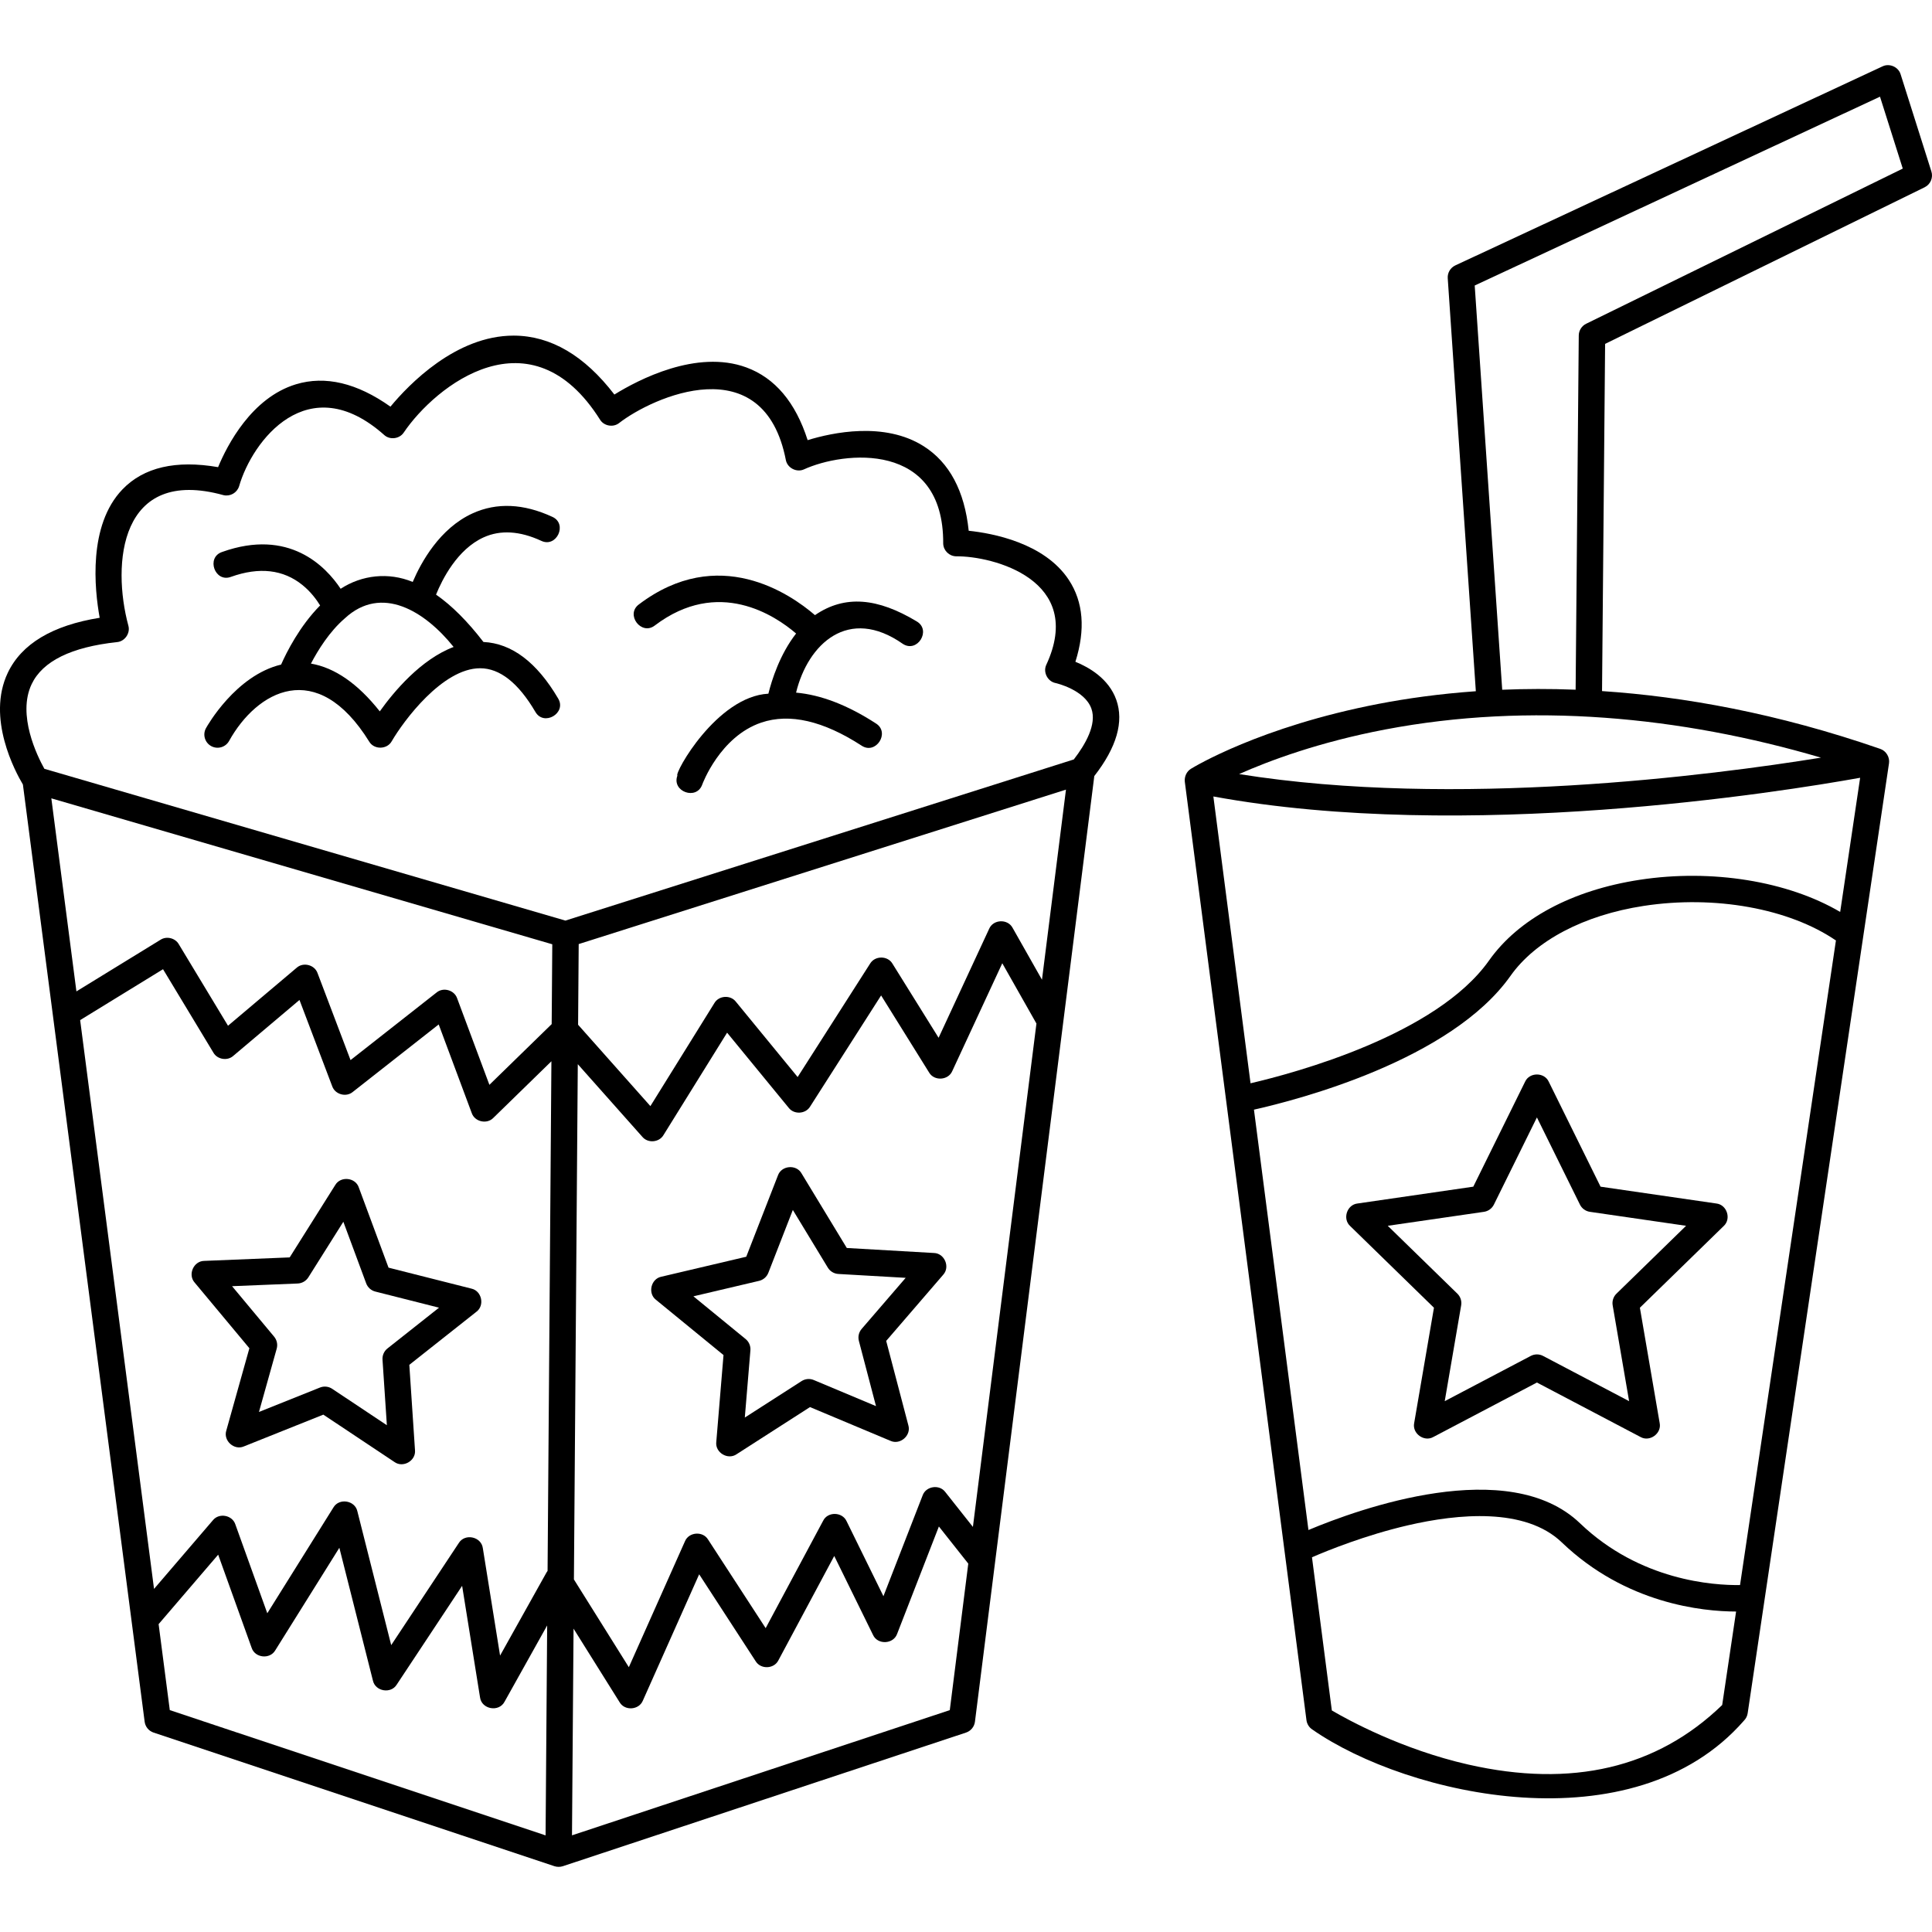 <svg id="Capa_1" enable-background="new 0 0 511.999 511.999" height="512" viewBox="0 0 511.999 511.999" width="512" xmlns="http://www.w3.org/2000/svg"><g><g><path d="m59.972 379.117c-.847 2.684 2.094 5.324 4.67 4.194l21.041-8.419 18.862 12.56c2.292 1.635 5.71-.346 5.432-3.146l-1.504-22.612 17.774-14.058c2.262-1.673 1.435-5.538-1.313-6.138l-21.97-5.557-7.878-21.249c-.892-2.67-4.818-3.071-6.244-.648l-12.072 19.179-22.643.926c-2.814.024-4.416 3.636-2.546 5.738l14.508 17.409zm1.527-38.264 17.396-.711c1.151-.047 2.205-.658 2.819-1.632l9.276-14.733 6.052 16.325c.4 1.08 1.307 1.894 2.423 2.176l16.879 4.27-13.655 10.8c-.903.714-1.397 1.828-1.321 2.978l1.155 17.372-14.491-9.65c-.961-.64-2.175-.763-3.24-.336l-16.164 6.468 4.699-16.764c.311-1.109.056-2.301-.681-3.185z"/><path d="m247.496 332.055-23.087-1.328-11.995-19.772c-1.379-2.451-5.318-2.109-6.253.544l-8.397 21.547-22.51 5.298c-2.759.555-3.649 4.406-1.415 6.116l17.898 14.644-1.917 23.046c-.325 2.794 3.062 4.832 5.379 3.235l19.458-12.496 21.325 8.945c2.557 1.172 5.542-1.42 4.739-4.116l-5.872-22.367 15.097-17.518c1.906-2.069.362-5.709-2.45-5.778zm-19.15 20.121c-.752.873-1.026 2.06-.734 3.174l4.538 17.288-16.482-6.914c-1.063-.446-2.276-.34-3.245.283l-15.04 9.658 1.482-17.812c.096-1.148-.38-2.27-1.271-2.999l-13.833-11.318 17.398-4.095c1.122-.264 2.041-1.063 2.46-2.136l6.49-16.654 9.271 15.282c.597.985 1.641 1.613 2.791 1.679l17.844 1.026z"/><path d="m295.827 185.451c-1.985-5.59-7.197-8.6-10.834-10.072 2.702-8.559 2.114-15.854-1.761-21.725-6.471-9.802-20.25-12.342-26.515-12.997-1.095-10.554-5.109-18.088-11.958-22.422-10.381-6.569-24.189-3.602-30.724-1.592-3.203-10.024-8.667-16.504-16.277-19.283-13.16-4.809-28.594 3.271-34.94 7.198-7.908-10.323-16.846-15.572-26.604-15.615-.04 0-.078 0-.117 0-15.267 0-27.726 12.916-32.625 18.825-8.859-6.281-17.265-8.277-25.025-5.933-11.775 3.557-18.237 16.152-20.652 21.964-11.191-1.937-19.703.039-25.333 5.885-9.166 9.519-7.422 26.427-6.046 34.034-12.518 2.01-20.703 6.907-24.354 14.584-5.703 11.991 2.014 26.26 4.009 29.604l7.944 61.157c0 .002 0 .004.001.006l24.319 187.21c.173 1.331 1.091 2.445 2.364 2.87l106.241 35.414c.72.226 1.488.232 2.208.002l106.852-35.414c1.28-.424 2.203-1.546 2.372-2.884l31.629-250.604c5.922-7.604 7.89-14.403 5.826-20.212zm-287.442-4.142c2.897-6.09 10.507-9.839 22.62-11.142 2.075-.174 3.589-2.376 3.009-4.375-4.383-16.267-2.406-42.229 25.243-34.565 1.766.396 3.548-.626 4.102-2.351 3.448-11.99 18.252-31.656 38.565-13.506 1.5 1.259 3.956.914 5.052-.712 8.46-12.501 33.742-32.563 52.099-3.346 1.055 1.594 3.414 1.996 4.938.842 8.874-6.93 38.441-20.314 44.263 9.856.45 2.032 2.835 3.238 4.739 2.398 10.555-4.835 37.134-7.685 36.943 19.692.088 1.834 1.584 3.288 3.419 3.331 9.692-.121 34.407 6.263 23.854 28.853-.837 1.941.446 4.348 2.525 4.734.076.016 7.688 1.751 9.474 6.778 1.474 4.15-1.57 9.468-4.661 13.463l-134.733 42.706-138.077-40.225c-1.896-3.402-7.252-14.278-3.374-22.431zm249.446 223.34-7.32-9.249c-1.564-2.109-5.132-1.568-6.007.903l-10.386 26.706-9.76-19.869c-1.136-2.518-5.025-2.598-6.227-.108l-15.222 28.441-15.263-23.481c-1.394-2.305-5.113-2.008-6.131.482l-14.865 33.347-14.555-23.254 1.027-136.55 17.121 19.269c1.466 1.739 4.442 1.48 5.589-.478l16.858-27.138 16.338 19.925c1.412 1.823 4.467 1.643 5.656-.335l18.821-29.459 12.712 20.417c1.348 2.333 5.09 2.105 6.146-.377l13.254-28.57 9.05 15.98zm-236.59-134.311 21.964-13.486 13.349 22.11c1.037 1.814 3.691 2.252 5.254.865l17.557-14.827 8.677 22.875c.755 2.163 3.673 2.975 5.435 1.511l22.782-17.899 8.756 23.482c.789 2.322 4.017 3.045 5.723 1.283l15.39-15.004-1.016 135.052c-.104.135-.201.276-.285.427l-12.303 22.02-4.566-28.453c-.388-3.071-4.751-4.014-6.374-1.377l-17.912 27.058-8.964-35.465c-.635-2.924-4.863-3.588-6.361-.998l-17.512 28.019-8.465-23.555c-.804-2.475-4.32-3.122-5.951-1.094l-15.598 18.193zm125.119-20.097-.159 21.157-16.504 16.091-8.554-22.939c-.744-2.175-3.673-2.998-5.441-1.529l-22.804 17.917-8.741-23.044c-.77-2.211-3.783-2.993-5.531-1.433l-18.2 15.371-13.051-21.617c-.944-1.637-3.236-2.195-4.827-1.174l-22.296 13.689-6.646-51.161zm-104.325 180.171 15.783-18.409 8.869 24.68c.872 2.697 4.837 3.124 6.262.671l16.984-27.175 8.893 35.185c.626 2.882 4.771 3.587 6.312 1.075l17.33-26.179 4.742 29.543c.407 3.194 5.02 4.024 6.511 1.152l11.282-20.194-.418 55.636-99.589-33.196zm209.668 22.789-100.119 33.182.412-54.779 12.207 19.502c1.366 2.352 5.136 2.083 6.163-.432l14.92-33.469 14.98 23.046c1.347 2.198 4.873 2.059 6.021-.256l14.796-27.646 10.266 20.9c1.211 2.705 5.423 2.513 6.404-.275l11.06-28.44 7.79 9.842zm24.431-193.566-7.781-13.738c-1.291-2.444-5.138-2.29-6.22.252l-13.395 28.873-12.223-19.632c-1.254-2.16-4.636-2.164-5.92-.034l-19.212 30.07-16.379-19.975c-1.425-1.839-4.507-1.636-5.68.373l-16.963 27.307-19.16-21.563.161-21.377 129.131-40.931z"/><path d="m55.954 197.715c1.688.94 3.818.331 4.758-1.355 7.321-13.195 23.214-22.329 37.184.258 1.341 2.115 4.732 1.996 5.926-.201 3.126-5.368 13.423-19.303 23.397-19.323h.021c5.205 0 10.127 3.884 14.629 11.543 2.245 3.949 8.393.332 6.034-3.548-5.631-9.579-12.285-14.597-19.787-14.959-4.19-5.451-8.383-9.646-12.561-12.55 1.637-4.037 5.63-12.009 12.611-15.175 4.442-2.016 9.575-1.71 15.253.911 4.098 1.965 7.083-4.514 2.934-6.355-7.608-3.512-14.701-3.824-21.079-.931-8.758 3.973-13.696 13.016-15.902 18.192-6.415-2.649-13.486-1.848-19.097 1.812-3.951-5.947-13.663-16.101-31.43-9.751-4.3 1.467-1.895 8.182 2.356 6.592 7.503-2.683 13.884-1.95 18.965 2.175 2.212 1.796 3.743 3.89 4.669 5.402-5.429 5.481-8.888 12.391-10.339 15.666-12.036 2.885-19.561 16.224-19.906 16.846-.933 1.687-.323 3.812 1.364 4.751zm35.411-33.832c9.753-9.044 21.267-1.903 28.847 7.569-8.675 3.285-15.803 11.796-19.566 17.067-5.803-7.332-11.91-11.567-18.243-12.661 1.868-3.575 4.918-8.493 8.962-11.975z"/><path d="m173.549 165.749c16.804-12.724 31.844-2.654 37.423 2.14-4.292 5.496-6.435 12.289-7.344 15.944-13.699.734-24.972 21.105-24.113 21.711-1.568 4.239 5.103 6.644 6.596 2.345.045-.126 4.682-12.704 15.666-16.406 7.475-2.519 16.406-.463 26.542 6.113 3.775 2.527 7.655-3.458 3.81-5.873-7.49-4.858-14.568-7.583-21.163-8.168 3.131-12.898 13.883-23.049 28.329-12.898 3.833 2.438 7.571-3.641 3.668-5.962-10.316-6.218-19.024-7.139-26.99-1.675-6.583-5.675-25.618-18.781-46.649-2.852-3.662 2.689.648 8.376 4.225 5.581z"/><path d="m454.854 318.941-30.691-4.46-13.726-27.81c-1.163-2.563-5.114-2.562-6.277 0l-13.725 27.81-30.691 4.46c-2.796.314-4.017 4.073-1.94 5.97l22.208 21.648-5.243 30.566c-.565 2.756 2.631 5.079 5.079 3.69l27.451-14.432 27.451 14.432c2.442 1.39 5.646-.934 5.079-3.69l-5.243-30.566 22.208-21.648c2.078-1.897.856-5.656-1.94-5.97zm-26.472 23.89c-.825.804-1.202 1.962-1.007 3.098l4.355 25.391-22.802-11.988c-1.02-.536-2.237-.536-3.258 0l-22.802 11.988 4.355-25.391c.195-1.136-.182-2.294-1.007-3.098l-18.447-17.982 25.494-3.705c1.14-.166 2.125-.882 2.635-1.915l11.401-23.101 11.401 23.101c.51 1.033 1.496 1.749 2.635 1.915l25.494 3.705z"/><path d="m511.835 45.436-8.146-25.726c-.574-1.97-2.976-3.025-4.815-2.116l-113.194 52.738c-1.311.611-2.112 1.966-2.014 3.41l7.446 109.44c-9.663.688-18.278 1.907-25.714 3.337-31.443 6.049-49.044 16.762-49.778 17.215-1.164.708-1.774 2.091-1.633 3.428l32.239 248.7c.133 1.025.713 1.94 1.584 2.497 25.299 17.589 85.082 31.172 114.353-2.37.53-.53.876-1.217.987-1.96l37.454-251.745c.243-1.623-.763-3.291-2.316-3.822-27.303-9.458-52.11-13.874-73.733-15.316l.815-92.016 84.67-41.496c1.554-.761 2.318-2.547 1.795-4.198zm-144.751 147.887c38.354-7.306 78.267-3.486 115.491 7.461-28.76 4.652-96.965 13.526-154.198 4.354 8.036-3.571 21.199-8.479 38.707-11.815zm125.872 12.792-5.29 35.558c-13.834-8.127-33.971-11.465-53.156-8.514-17.933 2.757-32.109 10.359-39.919 21.407-13.926 19.699-51.35 29.759-63.185 32.515l-9.853-76.009c66.762 12.253 150.515-1.202 171.403-4.957zm-31.83 213.941c-7.001.097-26.524-1.14-42.39-16.358-18.97-18.196-58.688-3.811-71.985 1.771l-14.441-111.4c11.814-2.653 52.214-13.139 67.995-35.463 6.606-9.346 19.46-16.099 35.267-18.529 18.878-2.902 38.581.696 50.967 9.16zm-72 47.572c-17.647-4.011-31.84-11.796-36.176-14.339l-5.262-40.595c4.323-1.872 14.237-5.878 25.437-8.474 13.242-3.068 31.066-4.774 40.766 4.53 16.98 16.287 37.322 18.305 46.191 18.325l-3.685 24.767c-17.236 16.706-39.863 22.015-67.271 15.786zm31.222-381.831c-1.189.583-1.948 1.788-1.96 3.112l-.832 93.868c-6.844-.266-13.336-.238-19.455.013l-7.289-107.127 107.405-50.041 6.034 19.054z"/></g></g></svg>